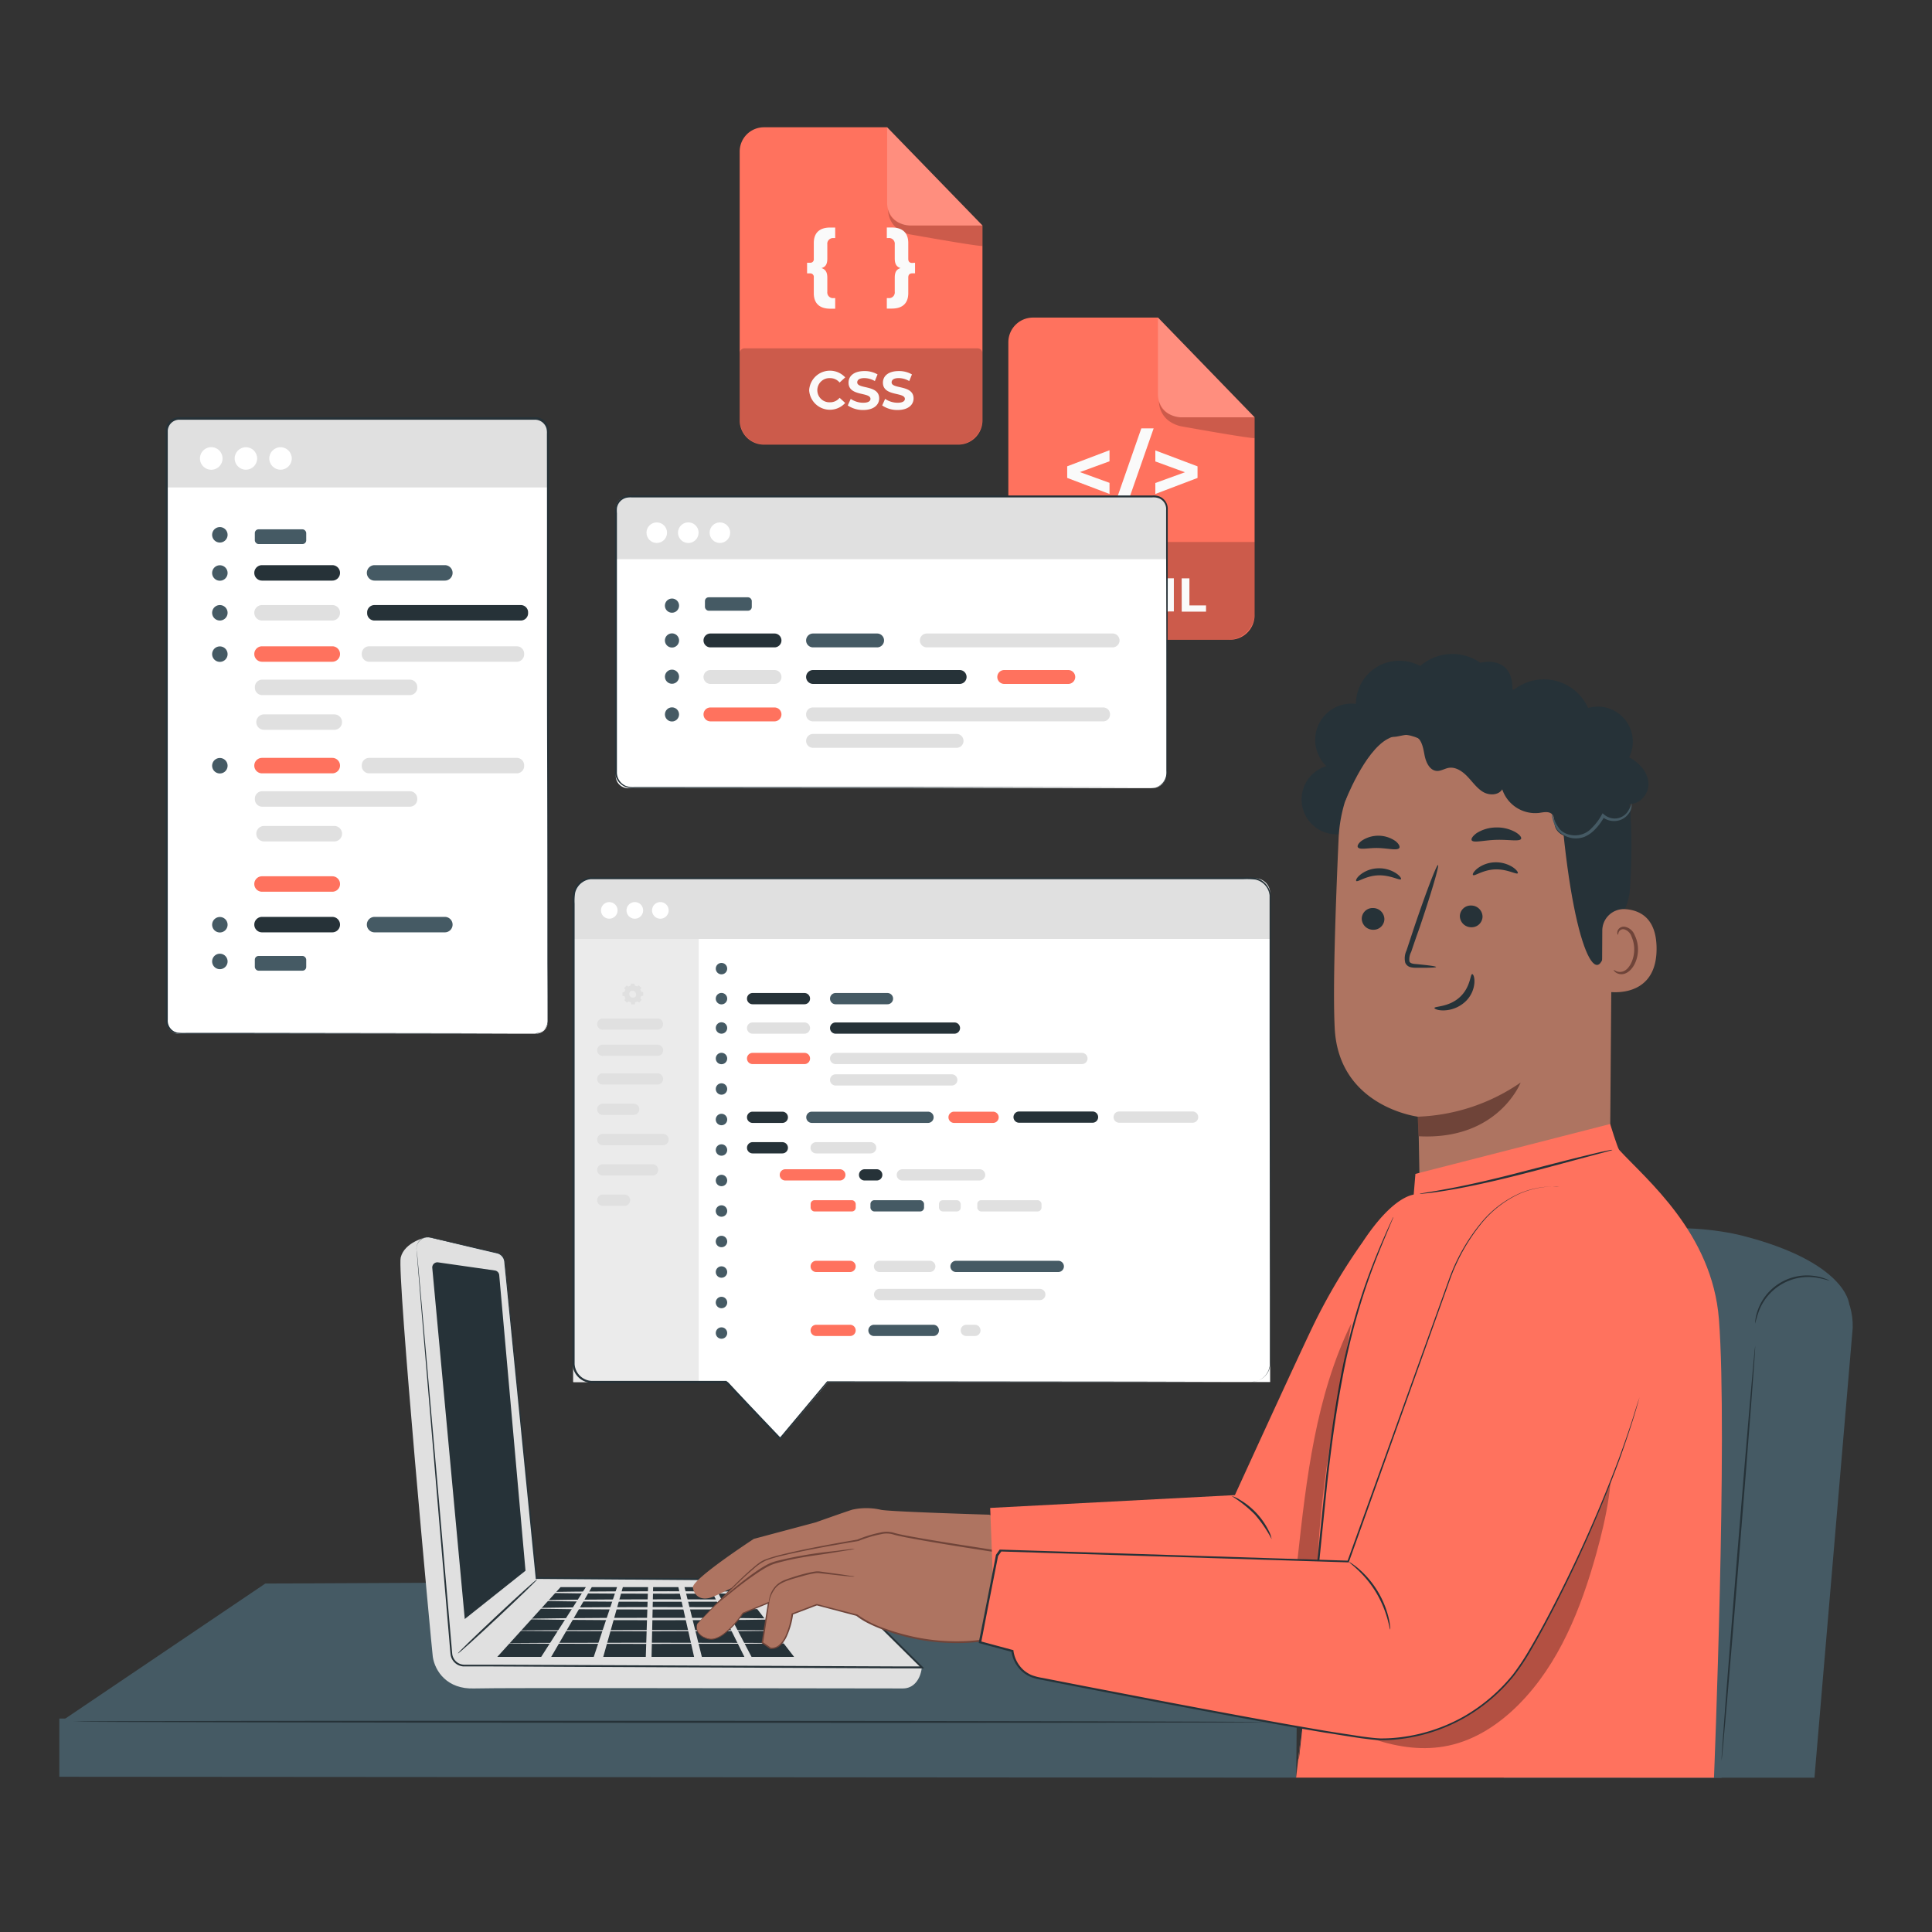 <svg xmlns="http://www.w3.org/2000/svg" viewBox="0 0 500 500"><rect x="0" y="0" width="500" height="500" fill="#333333" stroke="none"/><g id="freepik--Table--inject-26"><polygon points="15.88 445.46 68.66 409.82 324.41 408.6 336.11 446 15.88 445.46" style="fill:#455a64"></polygon><polygon points="335.45 460.06 15.35 459.83 15.35 444.76 335.59 445.76 335.45 460.06" style="fill:#455a64"></polygon><path d="M327.6,445.68c0,.14-69.13.23-154.37.19s-154.38-.19-154.38-.34,69.11-.23,154.38-.19S327.6,445.53,327.6,445.68Z" style="fill:#263238"></path></g><g id="freepik--Files--inject-26"><path d="M248,115.07H197.72a6.29,6.29,0,0,1-6.29-6.29V39.22a6.28,6.28,0,0,1,6.29-6.28h31.87l24.67,25.42v50.42A6.29,6.29,0,0,1,248,115.07Z" style="fill:#FF725E"></path><g style="opacity:0.2"><path d="M192.67,90.15H253a1.24,1.24,0,0,1,1.24,1.24v17.2a6.48,6.48,0,0,1-6.48,6.48H197.91a6.48,6.48,0,0,1-6.48-6.48V91.39A1.24,1.24,0,0,1,192.67,90.15Z"></path></g><g style="opacity:0.2"><path d="M229.59,32.94V52.51a5.84,5.84,0,0,0,5.84,5.85h18.83Z" style="fill:#fff"></path></g><g style="opacity:0.2"><path d="M229.84,54.23S229.6,59,235,60.54a6.21,6.21,0,0,0,.62.14c2.46.44,18.64,3.31,18.64,2.94V58.36H235.43S230.73,58.2,229.84,54.23Z"></path></g><path d="M209.41,101a5.38,5.38,0,0,1,9.33-3.33L217.29,99a3.16,3.16,0,0,0-2.46-1.14,3.13,3.13,0,1,0,0,6.25,3.12,3.12,0,0,0,2.46-1.16l1.45,1.34a5.37,5.37,0,0,1-9.33-3.3Z" style="fill:#fafafa"></path><path d="M219.4,104.93l.77-1.7a5.73,5.73,0,0,0,3.23,1c1.34,0,1.88-.44,1.88-1,0-1.83-5.68-.57-5.68-4.2,0-1.67,1.34-3,4.12-3a6.57,6.57,0,0,1,3.39.87l-.7,1.72a5.49,5.49,0,0,0-2.71-.77c-1.34,0-1.85.5-1.85,1.11,0,1.8,5.68.56,5.68,4.15,0,1.63-1.36,3-4.15,3A7,7,0,0,1,219.4,104.93Z" style="fill:#fafafa"></path><path d="M228.31,104.93l.76-1.7a5.78,5.78,0,0,0,3.23,1c1.34,0,1.88-.44,1.88-1,0-1.83-5.68-.57-5.68-4.2,0-1.67,1.34-3,4.12-3a6.57,6.57,0,0,1,3.39.87l-.7,1.72a5.46,5.46,0,0,0-2.71-.77c-1.34,0-1.85.5-1.85,1.11,0,1.8,5.68.56,5.68,4.15,0,1.63-1.35,3-4.15,3A6.92,6.92,0,0,1,228.31,104.93Z" style="fill:#fafafa"></path><path d="M212.6,69.38c1,.32,1.51,1,1.51,2.52v3.59a1.48,1.48,0,0,0,1.64,1.66h.4v2.74h-1.3c-2.81,0-4.24-1.44-4.24-4V71.81a.92.92,0,0,0-1-1.06h-.74V68h.74a.91.91,0,0,0,1-1.05V62.89c0-2.58,1.43-4,4.24-4h1.3v2.73h-.4a1.48,1.48,0,0,0-1.64,1.67v3.59C214.11,68.42,213.64,69.07,212.6,69.38Z" style="fill:#fafafa"></path><path d="M236.81,68v2.74h-.75c-.6,0-1,.34-1,1.06v4.06c0,2.58-1.44,4-4.25,4h-1.3V77.15h.41a1.48,1.48,0,0,0,1.64-1.66V71.9c0-1.55.47-2.2,1.5-2.52-1-.31-1.5-1-1.5-2.51V63.28a1.48,1.48,0,0,0-1.64-1.67h-.41V58.88h1.3c2.81,0,4.25,1.43,4.25,4V67c0,.72.38,1.05,1,1.05Z" style="fill:#fafafa"></path><path d="M318.34,165.57h-51a6.38,6.38,0,0,1-6.38-6.39V88.57a6.38,6.38,0,0,1,6.38-6.38h32.35l25,25.81v51.18A6.38,6.38,0,0,1,318.34,165.57Z" style="fill:#FF725E"></path><g style="opacity:0.2"><path d="M260.95,140.27h63.78a0,0,0,0,1,0,0v18.4a6.9,6.9,0,0,1-6.9,6.9h-50a6.9,6.9,0,0,1-6.9-6.9v-18.4A0,0,0,0,1,260.95,140.27Z"></path></g><g style="opacity:0.2"><path d="M299.68,82.19v19.87a5.94,5.94,0,0,0,5.94,5.94h19.1Z" style="fill:#fff"></path></g><g style="opacity:0.2"><path d="M299.94,103.81s-.25,4.82,5.24,6.4a5.82,5.82,0,0,0,.63.14c2.49.45,18.91,3.37,18.91,3V108h-19.1S300.85,107.84,299.94,103.81Z"></path></g><path d="M287.14,119.38l-7.66,2.8,7.66,2.78v2.88l-10.95-4.16v-3l10.95-4.16Z" style="fill:#fafafa"></path><path d="M295.37,110.87h3.19L291,132.53h-3.19Z" style="fill:#fafafa"></path><path d="M309.92,120.69v3L299,127.84V125l7.66-2.78-7.66-2.8v-2.85Z" style="fill:#fafafa"></path><path d="M284.53,149.68v8.57h-2v-3.51h-3.89v3.51h-2v-8.57h2v3.38h3.89v-3.38Z" style="fill:#fafafa"></path><path d="M288.34,151.3H285.6v-1.62h7.47v1.62h-2.75v6.95h-2Z" style="fill:#fafafa"></path><path d="M301.93,158.25v-5.14l-2.52,4.24h-.9L296,153.22v5h-1.86v-8.57h1.64L299,155l3.16-5.33h1.63l0,8.57Z" style="fill:#fafafa"></path><path d="M305.82,149.68h2v7h4.3v1.61h-6.29Z" style="fill:#fafafa"></path></g><g id="freepik--Tabs--inject-26"><rect x="43.03" y="108.37" width="98.74" height="159.15" rx="3.06" style="fill:#fff"></rect><path d="M46.64,108.37H138.3a3.47,3.47,0,0,1,3.47,3.47v14.31a0,0,0,0,1,0,0H43a0,0,0,0,1,0,0V112A3.61,3.61,0,0,1,46.64,108.37Z" style="fill:#e0e0e0"></path><path d="M138.46,267.52a4,4,0,0,0,1.27-.28,3.34,3.34,0,0,0,2-3c0-3.41,0-8.42-.05-14.87,0-12.91,0-31.58-.08-54.65s0-50.56-.06-81.07v-1.43a4.63,4.63,0,0,0-.12-1.36,3.1,3.1,0,0,0-3-2.24h-92a3,3,0,0,0-3,2.8c0,.51,0,1.08,0,1.62v44.83c0,16.6,0,32.62,0,47.88s0,29.75,0,43.32c0,3.39,0,6.73,0,10v4.86a3.15,3.15,0,0,0,2.46,3.31,15.76,15.76,0,0,0,2.3.07H63.76l54.66.08,14.86.05,3.86,0,1.32,0-1.32,0-3.86,0-14.86.05-54.66.08H48a17.67,17.67,0,0,1-2.39-.08,3.5,3.5,0,0,1-2.07-1.32,3.6,3.6,0,0,1-.71-2.38c0-1.6,0-3.22,0-4.86v-10c0-13.57,0-28.07,0-43.32s0-31.28,0-47.88q0-12.47,0-25.33v-19.5c0-.55,0-1.07,0-1.66a3.51,3.51,0,0,1,.57-1.66,3.58,3.58,0,0,1,3-1.62h92.05a3.55,3.55,0,0,1,1.51.31,3.59,3.59,0,0,1,2,2.28,5.5,5.5,0,0,1,.13,1.49v1.43c0,30.51,0,58-.06,81.07s-.06,41.74-.08,54.65c0,6.45,0,11.46-.05,14.87a3.36,3.36,0,0,1-.76,2.09,3.51,3.51,0,0,1-1.31,1,3.86,3.86,0,0,1-1,.23Z" style="fill:#263238"></path><path d="M57.59,118.65a2.92,2.92,0,1,1-2.92-2.92A2.91,2.91,0,0,1,57.59,118.65Z" style="fill:#fff"></path><circle cx="63.64" cy="118.65" r="2.91" style="fill:#fff"></circle><circle cx="72.6" cy="118.65" r="2.91" style="fill:#fff"></circle><path d="M86,150.26H67.81a2,2,0,0,1-2-2h0a2,2,0,0,1,2-2H86a2,2,0,0,1,2,2h0A2,2,0,0,1,86,150.26Z" style="fill:#263238"></path><path d="M86,160.59H67.81a2,2,0,0,1-2-2h0a2,2,0,0,1,2-2H86a2,2,0,0,1,2,2h0A2,2,0,0,1,86,160.59Z" style="fill:#e0e0e0"></path><path d="M86.52,188.88H68.33a2,2,0,0,1-2-2h0a2,2,0,0,1,2-2H86.52a2,2,0,0,1,2,2h0A2,2,0,0,1,86.52,188.88Z" style="fill:#e0e0e0"></path><path d="M86,171.26H67.81a2,2,0,0,1-2-2h0a2,2,0,0,1,2-2H86a2,2,0,0,1,2,2h0A2,2,0,0,1,86,171.26Z" style="fill:#FF725E"></path><path d="M86,230.78H67.81a2,2,0,0,1-2-2h0a2,2,0,0,1,2-2H86a2,2,0,0,1,2,2h0A2,2,0,0,1,86,230.78Z" style="fill:#FF725E"></path><path d="M115.13,150.26H96.94a2,2,0,0,1-2-2h0a2,2,0,0,1,2-2h18.19a2,2,0,0,1,2,2h0A2,2,0,0,1,115.13,150.26Z" style="fill:#455a64"></path><path d="M134.82,160.59h-38a1.89,1.89,0,0,1-1.8-2h0a1.89,1.89,0,0,1,1.8-2h38.05a1.89,1.89,0,0,1,1.8,2h0A1.89,1.89,0,0,1,134.82,160.59Z" style="fill:#263238"></path><path d="M133.79,171.26H95.49a1.91,1.91,0,0,1-1.86-2h0a1.91,1.91,0,0,1,1.86-2h38.3a1.91,1.91,0,0,1,1.86,2h0A1.91,1.91,0,0,1,133.79,171.26Z" style="fill:#e0e0e0"></path><path d="M106.12,179.89H67.82a1.91,1.91,0,0,1-1.86-2h0a1.91,1.91,0,0,1,1.86-2h38.3a1.91,1.91,0,0,1,1.86,2h0A1.91,1.91,0,0,1,106.12,179.89Z" style="fill:#e0e0e0"></path><path d="M58.9,148.29a2,2,0,1,1-2-2A2,2,0,0,1,58.9,148.29Z" style="fill:#455a64"></path><path d="M58.9,138.41a2,2,0,1,1-2-2A2,2,0,0,1,58.9,138.41Z" style="fill:#455a64"></path><path d="M58.9,158.59a2,2,0,1,1-2-2A2,2,0,0,1,58.9,158.59Z" style="fill:#455a64"></path><path d="M58.9,169.29a2,2,0,1,1-2-2A2,2,0,0,1,58.9,169.29Z" style="fill:#455a64"></path><path d="M86.52,217.76H68.33a2,2,0,0,1-2-2h0a2,2,0,0,1,2-2H86.52a2,2,0,0,1,2,2h0A2,2,0,0,1,86.52,217.76Z" style="fill:#e0e0e0"></path><path d="M86,200.14H67.81a2,2,0,0,1-2-2h0a2,2,0,0,1,2-2H86a2,2,0,0,1,2,2h0A2,2,0,0,1,86,200.14Z" style="fill:#FF725E"></path><path d="M133.79,200.14H95.49a1.91,1.91,0,0,1-1.86-2h0a1.91,1.91,0,0,1,1.86-2h38.3a1.91,1.91,0,0,1,1.86,2h0A1.91,1.91,0,0,1,133.79,200.14Z" style="fill:#e0e0e0"></path><path d="M106.12,208.77H67.82a1.91,1.91,0,0,1-1.86-2h0a1.91,1.91,0,0,1,1.86-2h38.3a1.91,1.91,0,0,1,1.86,2h0A1.91,1.91,0,0,1,106.12,208.77Z" style="fill:#e0e0e0"></path><path d="M58.9,198.17a2,2,0,1,1-2-2A2,2,0,0,1,58.9,198.17Z" style="fill:#455a64"></path><rect x="65.95" y="136.99" width="13.3" height="3.81" rx="0.96" style="fill:#455a64"></rect><path d="M86,241.29H67.81a2,2,0,0,1-2-2h0a2,2,0,0,1,2-2H86a2,2,0,0,1,2,2h0A2,2,0,0,1,86,241.29Z" style="fill:#263238"></path><path d="M115.13,241.29H96.94a2,2,0,0,1-2-2h0a2,2,0,0,1,2-2h18.19a2,2,0,0,1,2,2h0A2,2,0,0,1,115.13,241.29Z" style="fill:#455a64"></path><path d="M58.9,239.32a2,2,0,1,1-2-2A2,2,0,0,1,58.9,239.32Z" style="fill:#455a64"></path><path d="M58.9,248.82a2,2,0,1,1-2-2A2,2,0,0,1,58.9,248.82Z" style="fill:#455a64"></path><rect x="65.95" y="247.4" width="13.3" height="3.81" rx="0.96" style="fill:#455a64"></rect><rect x="148.36" y="242.95" width="180.35" height="114.72" style="fill:#fff"></rect><rect x="148.36" y="242.95" width="32.48" height="114.72" style="fill:#ebebeb"></rect><path d="M162.64,255.33a2.14,2.14,0,0,1,.54-.23l.11-.54h.9l.14.53a2.27,2.27,0,0,1,.54.22l.46-.3.65.62-.28.47a2.14,2.14,0,0,1,.23.54l.54.11v.91l-.53.13a2,2,0,0,1-.21.55l.3.45-.63.65-.47-.28a2.17,2.17,0,0,1-.54.24l-.11.53-.91,0-.13-.53a2.27,2.27,0,0,1-.54-.22l-.46.3-.65-.63.28-.47a2.14,2.14,0,0,1-.23-.54l-.54-.11v-.9l.53-.13a2.16,2.16,0,0,1,.21-.55l-.3-.46.63-.65.47.28Zm.48,1.21a1,1,0,0,0,0,1.37,1,1,0,0,0,1.38,0,1,1,0,0,0-1.4-1.35Z" style="fill:#e0e0e0"></path><path d="M170.14,280.68H156a1.45,1.45,0,0,1-1.45-1.46h0a1.45,1.45,0,0,1,1.45-1.45h14.16a1.45,1.45,0,0,1,1.46,1.45h0A1.46,1.46,0,0,1,170.14,280.68Z" style="fill:#e0e0e0"></path><path d="M170.14,273.27H156a1.46,1.46,0,0,1-1.45-1.46h0a1.45,1.45,0,0,1,1.45-1.45h14.16a1.45,1.45,0,0,1,1.46,1.45h0A1.46,1.46,0,0,1,170.14,273.27Z" style="fill:#e0e0e0"></path><path d="M170.14,266.48H156a1.45,1.45,0,0,1-1.45-1.45h0a1.46,1.46,0,0,1,1.45-1.46h14.16A1.46,1.46,0,0,1,171.6,265h0A1.45,1.45,0,0,1,170.14,266.48Z" style="fill:#e0e0e0"></path><path d="M208.19,259.9H194.77a1.45,1.45,0,0,1-1.45-1.45h0a1.45,1.45,0,0,1,1.45-1.46h13.42a1.45,1.45,0,0,1,1.45,1.46h0A1.45,1.45,0,0,1,208.19,259.9Z" style="fill:#263238"></path><path d="M208.19,267.52H194.77a1.45,1.45,0,0,1-1.45-1.46h0a1.45,1.45,0,0,1,1.45-1.45h13.42a1.45,1.45,0,0,1,1.45,1.45h0A1.45,1.45,0,0,1,208.19,267.52Z" style="fill:#e0e0e0"></path><path d="M208.19,275.39H194.77a1.45,1.45,0,0,1-1.45-1.45h0a1.45,1.45,0,0,1,1.45-1.46h13.42a1.45,1.45,0,0,1,1.45,1.46h0A1.45,1.45,0,0,1,208.19,275.39Z" style="fill:#FF725E"></path><path d="M202.47,290.61h-7.7a1.45,1.45,0,0,1-1.45-1.46h0a1.45,1.45,0,0,1,1.45-1.45h7.7a1.45,1.45,0,0,1,1.45,1.45h0A1.45,1.45,0,0,1,202.47,290.61Z" style="fill:#263238"></path><path d="M202.47,298.5h-7.7a1.45,1.45,0,0,1-1.45-1.46h0a1.45,1.45,0,0,1,1.45-1.45h7.7a1.45,1.45,0,0,1,1.45,1.45h0A1.45,1.45,0,0,1,202.47,298.5Z" style="fill:#263238"></path><path d="M225.32,298.5h-14.1a1.46,1.46,0,0,1-1.46-1.46h0a1.46,1.46,0,0,1,1.46-1.45h14.1a1.45,1.45,0,0,1,1.46,1.45h0A1.46,1.46,0,0,1,225.32,298.5Z" style="fill:#e0e0e0"></path><path d="M217.35,305.51H203.24a1.45,1.45,0,0,1-1.45-1.45h0a1.46,1.46,0,0,1,1.45-1.46h14.11a1.46,1.46,0,0,1,1.45,1.46h0A1.45,1.45,0,0,1,217.35,305.51Z" style="fill:#FF725E"></path><rect x="209.79" y="310.61" width="11.67" height="2.91" rx="0.99" style="fill:#FF725E"></rect><path d="M220,329.2h-8.76a1.46,1.46,0,0,1-1.46-1.46h0a1.45,1.45,0,0,1,1.46-1.45H220a1.45,1.45,0,0,1,1.45,1.45h0A1.45,1.45,0,0,1,220,329.2Z" style="fill:#FF725E"></path><path d="M220,345.76h-8.76a1.45,1.45,0,0,1-1.46-1.45h0a1.46,1.46,0,0,1,1.46-1.46H220a1.45,1.45,0,0,1,1.45,1.46h0A1.45,1.45,0,0,1,220,345.76Z" style="fill:#FF725E"></path><path d="M241.55,345.76H226.19a1.45,1.45,0,0,1-1.46-1.45h0a1.46,1.46,0,0,1,1.46-1.46h15.36a1.45,1.45,0,0,1,1.45,1.46h0A1.45,1.45,0,0,1,241.55,345.76Z" style="fill:#455a64"></path><path d="M252.3,345.76h-2.21a1.45,1.45,0,0,1-1.46-1.45h0a1.46,1.46,0,0,1,1.46-1.46h2.21a1.46,1.46,0,0,1,1.46,1.46h0A1.46,1.46,0,0,1,252.3,345.76Z" style="fill:#e0e0e0"></path><path d="M240.63,329.2h-13a1.46,1.46,0,0,1-1.46-1.46h0a1.45,1.45,0,0,1,1.46-1.45h13a1.45,1.45,0,0,1,1.45,1.45h0A1.45,1.45,0,0,1,240.63,329.2Z" style="fill:#e0e0e0"></path><path d="M269.1,336.47H227.65a1.46,1.46,0,0,1-1.46-1.46h0a1.45,1.45,0,0,1,1.46-1.45H269.1a1.45,1.45,0,0,1,1.45,1.45h0A1.45,1.45,0,0,1,269.1,336.47Z" style="fill:#e0e0e0"></path><path d="M273.88,329.2H247.42a1.46,1.46,0,0,1-1.46-1.46h0a1.46,1.46,0,0,1,1.46-1.45h26.46a1.45,1.45,0,0,1,1.46,1.45h0A1.46,1.46,0,0,1,273.88,329.2Z" style="fill:#455a64"></path><rect x="225.27" y="310.61" width="13.87" height="2.91" rx="0.99" style="fill:#455a64"></rect><rect x="243" y="310.61" width="5.63" height="2.91" rx="0.99" style="fill:#e0e0e0"></rect><rect x="252.92" y="310.61" width="16.62" height="2.91" rx="0.99" style="fill:#e0e0e0"></rect><path d="M226.9,305.51h-3.14a1.45,1.45,0,0,1-1.46-1.45h0a1.46,1.46,0,0,1,1.46-1.46h3.14a1.46,1.46,0,0,1,1.45,1.46h0A1.45,1.45,0,0,1,226.9,305.51Z" style="fill:#263238"></path><path d="M253.52,305.51h-20a1.45,1.45,0,0,1-1.45-1.45h0a1.46,1.46,0,0,1,1.45-1.46h20a1.47,1.47,0,0,1,1.46,1.46h0A1.46,1.46,0,0,1,253.52,305.51Z" style="fill:#e0e0e0"></path><path d="M229.67,259.9H216.26a1.45,1.45,0,0,1-1.45-1.45h0a1.45,1.45,0,0,1,1.45-1.46h13.41a1.46,1.46,0,0,1,1.46,1.46h0A1.45,1.45,0,0,1,229.67,259.9Z" style="fill:#455a64"></path><path d="M247,267.52H216.26a1.45,1.45,0,0,1-1.45-1.46h0a1.45,1.45,0,0,1,1.45-1.45H247a1.45,1.45,0,0,1,1.46,1.45h0A1.46,1.46,0,0,1,247,267.52Z" style="fill:#263238"></path><path d="M280,275.39H216.26a1.45,1.45,0,0,1-1.45-1.45h0a1.45,1.45,0,0,1,1.45-1.46H280a1.45,1.45,0,0,1,1.45,1.46h0A1.45,1.45,0,0,1,280,275.39Z" style="fill:#e0e0e0"></path><path d="M246.31,280.94H216.26a1.46,1.46,0,0,1-1.45-1.46h0a1.45,1.45,0,0,1,1.45-1.45h30.05a1.45,1.45,0,0,1,1.46,1.45h0A1.46,1.46,0,0,1,246.31,280.94Z" style="fill:#e0e0e0"></path><path d="M240.17,290.61H210.11a1.45,1.45,0,0,1-1.45-1.46h0a1.45,1.45,0,0,1,1.45-1.45h30.06a1.45,1.45,0,0,1,1.45,1.45h0A1.45,1.45,0,0,1,240.17,290.61Z" style="fill:#455a64"></path><path d="M257,290.61H246.92a1.46,1.46,0,0,1-1.46-1.46h0a1.45,1.45,0,0,1,1.46-1.45H257a1.46,1.46,0,0,1,1.46,1.45h0A1.46,1.46,0,0,1,257,290.61Z" style="fill:#FF725E"></path><path d="M282.75,290.56h-19a1.45,1.45,0,0,1-1.46-1.45h0a1.46,1.46,0,0,1,1.46-1.46h19a1.45,1.45,0,0,1,1.45,1.46h0A1.45,1.45,0,0,1,282.75,290.56Z" style="fill:#263238"></path><path d="M308.64,290.56h-19a1.45,1.45,0,0,1-1.45-1.45h0a1.45,1.45,0,0,1,1.45-1.46h19a1.46,1.46,0,0,1,1.46,1.46h0A1.45,1.45,0,0,1,308.64,290.56Z" style="fill:#e0e0e0"></path><path d="M164,288.53h-8a1.46,1.46,0,0,1-1.45-1.46h0a1.45,1.45,0,0,1,1.45-1.45h8a1.45,1.45,0,0,1,1.45,1.45h0A1.46,1.46,0,0,1,164,288.53Z" style="fill:#e0e0e0"></path><path d="M161.61,312.07H156a1.45,1.45,0,0,1-1.45-1.46h0a1.45,1.45,0,0,1,1.45-1.45h5.63a1.45,1.45,0,0,1,1.45,1.45h0A1.45,1.45,0,0,1,161.61,312.07Z" style="fill:#e0e0e0"></path><path d="M171.6,296.37H156a1.45,1.45,0,0,1-1.45-1.45h0a1.45,1.45,0,0,1,1.45-1.46H171.6a1.45,1.45,0,0,1,1.45,1.46h0A1.45,1.45,0,0,1,171.6,296.37Z" style="fill:#e0e0e0"></path><path d="M168.86,304.22H156a1.45,1.45,0,0,1-1.45-1.45h0a1.45,1.45,0,0,1,1.45-1.46h12.88a1.45,1.45,0,0,1,1.45,1.46h0A1.45,1.45,0,0,1,168.86,304.22Z" style="fill:#e0e0e0"></path><path d="M188.2,258.45a1.48,1.48,0,1,1-1.48-1.48A1.48,1.48,0,0,1,188.2,258.45Z" style="fill:#455a64"></path><circle cx="186.72" cy="250.68" r="1.48" style="fill:#455a64"></circle><circle cx="186.72" cy="266.04" r="1.48" style="fill:#455a64"></circle><circle cx="186.72" cy="273.94" r="1.48" style="fill:#455a64"></circle><circle cx="186.72" cy="281.83" r="1.48" style="fill:#455a64"></circle><path d="M188.2,289.72a1.48,1.48,0,1,1-1.48-1.47A1.48,1.48,0,0,1,188.2,289.72Z" style="fill:#455a64"></path><circle cx="186.72" cy="297.62" r="1.48" style="fill:#455a64"></circle><circle cx="186.72" cy="305.51" r="1.48" style="fill:#455a64"></circle><path d="M188.2,313.41a1.48,1.48,0,1,1-1.48-1.48A1.48,1.48,0,0,1,188.2,313.41Z" style="fill:#455a64"></path><path d="M188.2,321.3a1.48,1.48,0,1,1-1.48-1.48A1.48,1.48,0,0,1,188.2,321.3Z" style="fill:#455a64"></path><circle cx="186.72" cy="329.2" r="1.48" style="fill:#455a64"></circle><path d="M188.2,337.09a1.48,1.48,0,1,1-1.48-1.48A1.48,1.48,0,0,1,188.2,337.09Z" style="fill:#455a64"></path><circle cx="186.72" cy="344.99" r="1.48" style="fill:#455a64"></circle><path d="M153.77,227.31H324.88a3.83,3.83,0,0,1,3.83,3.83V243a0,0,0,0,1,0,0H148.36a0,0,0,0,1,0,0V232.71A5.4,5.4,0,0,1,153.77,227.31Z" style="fill:#e0e0e0"></path><circle cx="157.68" cy="235.61" r="2.15" style="fill:#fff"></circle><path d="M166.44,235.61a2.15,2.15,0,1,1-2.15-2.15A2.14,2.14,0,0,1,166.44,235.61Z" style="fill:#fff"></path><path d="M173.05,235.61a2.15,2.15,0,1,1-2.15-2.15A2.14,2.14,0,0,1,173.05,235.61Z" style="fill:#fff"></path><polygon points="186.72 355.88 201.97 372.37 215.8 355.88 186.72 355.88" style="fill:#fff"></polygon><path d="M323.82,357.68a6.28,6.28,0,0,0,1.58-.3,4.87,4.87,0,0,0,3.08-3.31,5,5,0,0,0,.17-1.62v-1.84c0-1.29,0-2.7,0-4.22,0-3.05,0-6.57,0-10.53,0-15.85-.05-38.77-.08-67.1q0-10.62,0-22.23,0-5.81,0-11.83c0-1,0-2,0-3a4.68,4.68,0,0,0-3.68-4.07,20.55,20.55,0,0,0-3.06-.1l-53.18,0-58.77,0h-55c-.66,0-1.37,0-2,0a4.57,4.57,0,0,0-1.81.57,4.65,4.65,0,0,0-2.23,3,13.86,13.86,0,0,0-.13,2.76v41.58q0,21.75,0,42.44v20.33q0,5,0,9.93c0,1.63,0,3.28,0,4.88a4.63,4.63,0,0,0,2.33,3.75,4.57,4.57,0,0,0,2.19.61h34.77l.07.07,14,14.7h-.31L214,357.55l.06-.07h.09l80.17.08,21.89.06,5.7,0,1.94,0-1.94,0-5.7,0-21.89.06-80.17.08.15-.07L202,372.5l-.15.18-.16-.17-14-14.68.16.07h-34.7a5.22,5.22,0,0,1-2.4-.67,5.13,5.13,0,0,1-2.58-4.14c0-1.66,0-3.27,0-4.91v-9.93q0-10,0-20.33V275.49q0-10.87,0-22v-21a6.12,6.12,0,0,1,.14-1.46,5.21,5.21,0,0,1,2.48-3.31,5.15,5.15,0,0,1,2-.64c.73-.05,1.36,0,2,0H268.55l53.18,0a19.56,19.56,0,0,1,3.14.11,5.1,5.1,0,0,1,4,4.44c.06,1.06,0,2,0,3q0,6,0,11.83,0,11.6,0,22.23c0,28.33-.07,51.25-.09,67.1,0,4,0,7.48,0,10.53,0,1.52,0,2.93,0,4.22v1.84a5.19,5.19,0,0,1-.19,1.65,4.81,4.81,0,0,1-1.45,2.33,4.7,4.7,0,0,1-1.71,1,4.82,4.82,0,0,1-1.19.24Z" style="fill:#263238"></path><path d="M162.53,128.49H298.77a3.17,3.17,0,0,1,3.17,3.17v68.53a3.79,3.79,0,0,1-3.79,3.79H162.53a3.17,3.17,0,0,1-3.17-3.17V131.66A3.17,3.17,0,0,1,162.53,128.49Z" style="fill:#fff"></path><path d="M162.83,128.49H298.47a3.47,3.47,0,0,1,3.47,3.47V144.7a0,0,0,0,1,0,0H159.36a0,0,0,0,1,0,0V132A3.47,3.47,0,0,1,162.83,128.49Z" style="fill:#e0e0e0"></path><path d="M297.93,204a6.79,6.79,0,0,0,1.09-.19,3.94,3.94,0,0,0,2.41-2,4.32,4.32,0,0,0,.44-2.3c0-.89,0-1.85,0-2.9,0-2.09,0-4.51,0-7.23,0-10.88,0-26.61-.08-46.05q0-3.65,0-7.47c0-1.27,0-2.55,0-3.85a3,3,0,0,0-1.73-3,4,4,0,0,0-1.87-.28H283.59l-36.5,0-83.64,0a5.63,5.63,0,0,0-1.32.09,3.26,3.26,0,0,0-2.47,2.66,8.39,8.39,0,0,0,0,1.34v15q0,10.83,0,21.34v20.6q0,5,0,10a3.8,3.8,0,0,0,2.35,3.65,5.51,5.51,0,0,0,2.31.27h2.42l68.31,0,46.05.08,12.52,0,3.26,0,1.11,0-1.11,0-3.26,0-12.52.05-46.05.08-68.31.06h-2.42a6.17,6.17,0,0,1-2.49-.31,4.31,4.31,0,0,1-2.66-4.1v-10c0-6.73,0-13.61,0-20.6V132.84a8.58,8.58,0,0,1,.05-1.42,3.73,3.73,0,0,1,2.86-3.08,5.51,5.51,0,0,1,1.44-.11l83.64,0,36.5,0h14.55a4.16,4.16,0,0,1,2,.32,3.44,3.44,0,0,1,2,3.39c0,1.3,0,2.58,0,3.85q0,3.83,0,7.47c0,19.44-.06,35.17-.08,46.05,0,2.72,0,5.14,0,7.23,0,1.05,0,2,0,2.9a5.86,5.86,0,0,1-.08,1.27,4.45,4.45,0,0,1-.39,1.08,4.09,4.09,0,0,1-2.5,2A3.29,3.29,0,0,1,297.93,204Z" style="fill:#263238"></path><circle cx="169.97" cy="137.86" r="2.66" style="fill:#fff"></circle><path d="M180.79,137.86a2.66,2.66,0,1,1-2.65-2.66A2.65,2.65,0,0,1,180.79,137.86Z" style="fill:#fff"></path><circle cx="186.31" cy="137.86" r="2.66" style="fill:#fff"></circle><path d="M200.44,167.54H183.87a1.79,1.79,0,0,1-1.8-1.79h0a1.79,1.79,0,0,1,1.8-1.8h16.57a1.8,1.8,0,0,1,1.8,1.8h0A1.8,1.8,0,0,1,200.44,167.54Z" style="fill:#263238"></path><path d="M200.44,177H183.87a1.8,1.8,0,0,1-1.8-1.8h0a1.8,1.8,0,0,1,1.8-1.8h16.57a1.81,1.81,0,0,1,1.8,1.8h0A1.81,1.81,0,0,1,200.44,177Z" style="fill:#e0e0e0"></path><path d="M287.94,167.54H239.86a1.8,1.8,0,0,1-1.8-1.79h0a1.8,1.8,0,0,1,1.8-1.8h48.08a1.8,1.8,0,0,1,1.8,1.8h0A1.8,1.8,0,0,1,287.94,167.54Z" style="fill:#e0e0e0"></path><path d="M200.44,186.69H183.87a1.8,1.8,0,0,1-1.8-1.8h0a1.79,1.79,0,0,1,1.8-1.8h16.57a1.8,1.8,0,0,1,1.8,1.8h0A1.81,1.81,0,0,1,200.44,186.69Z" style="fill:#FF725E"></path><path d="M276.47,177H259.89a1.8,1.8,0,0,1-1.79-1.8h0a1.8,1.8,0,0,1,1.79-1.8h16.58a1.81,1.81,0,0,1,1.8,1.8h0A1.81,1.81,0,0,1,276.47,177Z" style="fill:#FF725E"></path><path d="M227,167.54H210.42a1.8,1.8,0,0,1-1.8-1.79h0a1.8,1.8,0,0,1,1.8-1.8H227a1.79,1.79,0,0,1,1.79,1.8h0A1.79,1.79,0,0,1,227,167.54Z" style="fill:#455a64"></path><path d="M248.35,177H210.42a1.81,1.81,0,0,1-1.8-1.8h0a1.81,1.81,0,0,1,1.8-1.8h37.93a1.8,1.8,0,0,1,1.8,1.8h0A1.8,1.8,0,0,1,248.35,177Z" style="fill:#263238"></path><path d="M285.56,186.69H210.34a1.76,1.76,0,0,1-1.72-1.8h0a1.76,1.76,0,0,1,1.72-1.8h75.22a1.75,1.75,0,0,1,1.71,1.8h0A1.76,1.76,0,0,1,285.56,186.69Z" style="fill:#e0e0e0"></path><path d="M247.56,193.54H210.42a1.81,1.81,0,0,1-1.8-1.8h0a1.81,1.81,0,0,1,1.8-1.8h37.14a1.8,1.8,0,0,1,1.8,1.8h0A1.8,1.8,0,0,1,247.56,193.54Z" style="fill:#e0e0e0"></path><path d="M175.74,165.75a1.83,1.83,0,1,1-1.83-1.83A1.83,1.83,0,0,1,175.74,165.75Z" style="fill:#455a64"></path><path d="M175.74,156.74a1.83,1.83,0,1,1-1.83-1.83A1.82,1.82,0,0,1,175.74,156.74Z" style="fill:#455a64"></path><circle cx="173.91" cy="175.13" r="1.83" style="fill:#455a64"></circle><circle cx="173.91" cy="184.89" r="1.83" style="fill:#455a64"></circle><rect x="182.44" y="154.58" width="12.12" height="3.47" rx="0.96" style="fill:#455a64"></rect></g><g id="freepik--Device--inject-26"><path d="M110.4,320.16s-5.71,1.23-6.7,5.29,8,101,8.31,103.35c.57,3.71,3.7,8.43,10.74,8.17,6.15-.22,89.86,0,110.93,0,2.81,0,4.49-2.38,4.86-5.22h0l-103.65-6.12Z" style="fill:#e0e0e0"></path><path d="M107.8,323.4l9,104.54a3.39,3.39,0,0,0,3.31,3.05l118.45.53-22.76-22.58-76.94-.54-8.23-81.91a2.57,2.57,0,0,0-2-2.23l-17.24-4A3,3,0,0,0,107.8,323.4Z" style="fill:#e0e0e0"></path><path d="M107.8,323.4a2.45,2.45,0,0,1,0-.51,2.78,2.78,0,0,1,.46-1.41,3,3,0,0,1,2-1.33,3.76,3.76,0,0,1,1.58.13l1.75.4,9.15,2.1,5.8,1.34a2.72,2.72,0,0,1,2.19,2.33c.11,1.12.23,2.27.35,3.45,1.93,19,4.68,46,8,78.48l-.22-.21,76.95.51h.1l.08.08,22.75,22.57.45.45h-.63l-5.25,0-86.83-.41-19.5-.1-4.7,0c-.78,0-1.54,0-2.34,0a3.6,3.6,0,0,1-2.22-.95,3.55,3.55,0,0,1-1.11-2.12c-.09-.77-.14-1.51-.21-2.27-.12-1.5-.25-3-.38-4.47-1-11.82-1.94-22.84-2.79-32.89-1.69-20.11-3.06-36.38-4-47.63-.46-5.62-.82-10-1.06-12.95-.12-1.48-.2-2.6-.26-3.37s-.08-1.15-.08-1.15.06.38.13,1.14.18,1.9.31,3.37c.27,3,.66,7.33,1.16,12.94,1,11.25,2.42,27.52,4.18,47.61.87,10.06,1.83,21.07,2.85,32.89q.19,2.22.39,4.47c.07.75.12,1.52.2,2.25a3.28,3.28,0,0,0,1,1.86,3.2,3.2,0,0,0,2,.82c.75,0,1.54,0,2.31,0l4.71,0,19.5.08,86.82.37,5.25,0-.19.44L215.6,409.12l.18.08-76.94-.58h-.2l0-.2c-3.23-32.48-5.91-59.54-7.79-78.49-.12-1.18-.24-2.33-.35-3.45a2.48,2.48,0,0,0-2-2.14l-5.8-1.36-9.13-2.17-1.75-.41a3.6,3.6,0,0,0-1.53-.15,3,3,0,0,0-2,1.27,2.8,2.8,0,0,0-.48,1.38C107.79,323.23,107.82,323.4,107.8,323.4Z" style="fill:#263238"></path><polygon points="194.5 428.8 205.51 428.8 191.59 410.75 185.06 410.75 194.5 428.8" style="fill:#263238"></polygon><path d="M111.87,328.12,120.28,419,136,406.5,129.2,330a1.32,1.32,0,0,0-1.13-1.2l-14.69-2.1A1.33,1.33,0,0,0,111.87,328.12Z" style="fill:#263238"></path><polygon points="128.7 428.8 140.06 428.8 151.61 410.75 145.07 410.75 128.7 428.8" style="fill:#263238"></polygon><polygon points="142.65 428.8 153.66 428.8 159.69 410.75 153.15 410.75 142.65 428.8" style="fill:#263238"></polygon><polygon points="156.12 428.8 167.13 428.8 167.72 410.75 161.19 410.75 156.12 428.8" style="fill:#263238"></polygon><polygon points="168.62 428.8 179.63 428.8 175.56 410.75 169.03 410.75 168.62 428.8" style="fill:#263238"></polygon><polygon points="181.64 428.8 192.65 428.8 183.68 410.75 177.15 410.75 181.64 428.8" style="fill:#263238"></polygon><path d="M205,425.28c0,.09-16.79.16-37.5.16s-37.49-.07-37.49-.16,16.78-.15,37.49-.15S205,425.2,205,425.28Z" style="fill:#e0e0e0"></path><path d="M203,422c0,.09-15.94.16-35.61.16s-35.61-.07-35.61-.16,15.94-.15,35.61-.15S203,421.89,203,422Z" style="fill:#e0e0e0"></path><path d="M203,419c0,.17-15,.31-33.5.31S136,419.14,136,419s15-.31,33.51-.31S203,418.8,203,419Z" style="fill:#e0e0e0"></path><path d="M203.42,416.23c0,.17-14.68.31-32.78.31s-32.79-.14-32.79-.31,14.68-.32,32.79-.32S203.42,416.05,203.42,416.23Z" style="fill:#e0e0e0"></path><path d="M205,414.23c0,.17-14.78.31-33,.31s-33-.14-33-.31,14.77-.32,33-.32S205,414.05,205,414.23Z" style="fill:#e0e0e0"></path><path d="M206.58,412.13c0,.18-15.05.32-33.61.32s-33.62-.14-33.62-.32,15-.31,33.62-.31S206.58,412,206.58,412.13Z" style="fill:#e0e0e0"></path><path d="M118.44,427.94,139,408.75" style="fill:#e0e0e0"></path><path d="M139,408.75c.1.1-4.42,4.48-10.08,9.78s-10.34,9.52-10.44,9.41,4.41-4.48,10.08-9.79S138.86,408.64,139,408.75Z" style="fill:#263238"></path></g><g id="freepik--Character--inject-26"><path d="M478.51,337.24s-1-10.62-27.46-17.41c-12.77-3.28-43.26-4.85-46.71,15-.11.64-15.18,125.27-15.18,125.27h56.37Z" style="fill:#455a64"></path><path d="M469.58,460.06h-26L452.26,338c.64-5.94,6.79-10.23,13.74-9.57l2.33.22c6.94.66,11.35,7.35,11.15,15Z" style="fill:#455a64"></path><path d="M445.53,455.67c-.15,0,1.69-24.07,4.1-53.72s4.48-53.69,4.62-53.68-1.69,24.06-4.1,53.72S445.67,455.68,445.53,455.67Z" style="fill:#263238"></path><path d="M473.52,331.47a27.2,27.2,0,0,0-3.66-.86,13.71,13.71,0,0,0-14.51,8.32,28.11,28.11,0,0,0-1.1,3.59,3.45,3.45,0,0,1,.05-1,12,12,0,0,1,.71-2.71,13.52,13.52,0,0,1,14.9-8.54,11.85,11.85,0,0,1,2.7.75A3.38,3.38,0,0,1,473.52,331.47Z" style="fill:#263238"></path><path d="M391.41,178.81c.27-7.15-4.58-8.11-8.31-7.29a12.65,12.65,0,0,0-15.55.85,11.25,11.25,0,0,0-16.64,9.79,9.4,9.4,0,0,0-7.64,16.12,9,9,0,0,0,4.43,17.43l43.86-29.21C394.19,183.73,391.27,182.63,391.41,178.81Z" style="fill:#263238"></path><path d="M346.43,217a38.34,38.34,0,0,1,36.94-36.59l2-.07c21.43.49,33,19,31.91,40.38l-.56,71.34-.14,13.55-49,11.65-.5-28.24s-20.68-2.46-21.66-23C344.91,256.1,345.6,235.58,346.43,217Z" style="fill:#ae7461"></path><path d="M366.88,289a49.94,49.94,0,0,0,26.66-8.84s-5.81,15-26.39,13.9Z" style="fill:#6f4439"></path><path d="M352.42,237.76a2.93,2.93,0,0,0,2.93,2.86,2.81,2.81,0,0,0,2.93-2.76,2.93,2.93,0,0,0-2.93-2.86A2.8,2.8,0,0,0,352.42,237.76Z" style="fill:#263238"></path><path d="M351,228c.37.36,2.54-1.36,5.7-1.46s5.53,1.39,5.86,1c.16-.18-.23-.86-1.27-1.55a8,8,0,0,0-4.71-1.27,7.68,7.68,0,0,0-4.52,1.64C351.13,227.11,350.83,227.81,351,228Z" style="fill:#263238"></path><path d="M377.81,237.11a2.94,2.94,0,0,0,2.94,2.86,2.81,2.81,0,0,0,2.93-2.76,2.93,2.93,0,0,0-2.93-2.86A2.81,2.81,0,0,0,377.81,237.11Z" style="fill:#263238"></path><path d="M381.23,226.46c.37.37,2.54-1.35,5.7-1.46s5.53,1.4,5.86,1c.16-.18-.23-.86-1.27-1.56a8.1,8.1,0,0,0-4.71-1.27,7.8,7.8,0,0,0-4.52,1.64C381.35,225.59,381,226.3,381.23,226.46Z" style="fill:#263238"></path><path d="M371.65,250.25c0-.18-2-.45-5.16-.75-.81-.05-1.58-.18-1.74-.73a4.1,4.1,0,0,1,.46-2.41q1-3,2.16-6.23c3-8.86,5.15-16.14,4.79-16.26s-3.08,7-6.08,15.84L364,246a4.71,4.71,0,0,0-.31,3.18,2,2,0,0,0,1.37,1.13,5.51,5.51,0,0,0,1.38.14C369.66,250.48,371.65,250.43,371.65,250.25Z" style="fill:#263238"></path><path d="M381,252.1c-.52,0-.4,3.42-3.25,6s-6.51,2.29-6.52,2.77c0,.22.83.64,2.38.62a8.5,8.5,0,0,0,5.45-2.12,7.43,7.43,0,0,0,2.51-5C381.67,252.91,381.26,252.07,381,252.1Z" style="fill:#263238"></path><path d="M380.86,217.44c.41.8,3.1,0,6.41-.09s6.09.52,6.4-.3c.13-.4-.45-1.13-1.63-1.78a9.85,9.85,0,0,0-5-1.12,9.58,9.58,0,0,0-4.81,1.41C381.18,216.29,380.68,217.05,380.86,217.44Z" style="fill:#263238"></path><path d="M351.42,219.28c.53.75,2.74.1,5.35.19s4.81.71,5.36,0c.24-.35-.08-1.09-1-1.81a7.76,7.76,0,0,0-8.63-.14C351.53,218.2,351.19,218.92,351.42,219.28Z" style="fill:#263238"></path><path d="M348.07,207.52s5-13.07,11.07-16.29c7.39-3.91,10.92,4.23,18,2s14.14-6,21.66-.72c8.22,5.77,4.62,10.16,5.44,19.26,3.32,36.92,10.45,47.13,11.75,29.64.14-1.91,5.39-3.62,5.88-11.71.65-10.49.6-23.2-2-30.54-2.19-6.18-5.91-10.38-12.47-14.92-10.36-7.16-24.23-6.83-33.62-5.54S346.64,191.43,348.07,207.52Z" style="fill:#263238"></path><path d="M414.67,240.87a5.58,5.58,0,0,1,5.83-5.59c3.85.23,8.2,2.25,8.22,10.19.06,14.07-14.08,11.22-14.11,10.81S414.64,246.76,414.67,240.87Z" style="fill:#ae7461"></path><path d="M417.65,251c.07,0,.25.17.67.36a2.49,2.49,0,0,0,1.83,0c1.48-.55,2.73-2.92,2.78-5.45a8.06,8.06,0,0,0-.69-3.51,2.86,2.86,0,0,0-1.86-1.88,1.24,1.24,0,0,0-1.44.68c-.19.39-.1.67-.17.7s-.3-.24-.19-.82a1.51,1.51,0,0,1,.55-.88,1.79,1.79,0,0,1,1.35-.36,3.42,3.42,0,0,1,2.57,2.17,8.29,8.29,0,0,1,.86,3.92c-.07,2.83-1.52,5.49-3.55,6.09a2.63,2.63,0,0,1-2.24-.37C417.68,251.32,417.61,251,417.65,251Z" style="fill:#6f4439"></path><path d="M413.43,213.65c-1.78,1.31-3.67,2.66-5.86,3s-4.75-.88-5.2-3.05c-.2-1,0-2.11-.67-2.84-.8-.88-2.21-.55-3.38-.38a9,9,0,0,1-9.54-6.1c-1,1.6-3.42,1.61-5,.65s-2.69-2.58-4-3.95-3.06-2.58-4.91-2.25c-1,.19-2,.84-3,.79-1.86-.1-2.83-2.23-3.18-4s-.64-4-2.23-4.9-3.35-.27-5,0-3.89,0-4.39-1.65a3.31,3.31,0,0,1,.54-2.57,9.09,9.09,0,0,1,10.62-3.83,12.35,12.35,0,0,1,22.59-3.2,12.54,12.54,0,0,1,20.18,3.85A9.08,9.08,0,0,1,421.62,196c2.58,1.36,4.83,3.79,5,6.7s-2.58,5.9-5.41,5.24a5,5,0,0,1-8.52,5.32" style="fill:#263238"></path><path d="M422.23,207.88a3.4,3.4,0,0,1-.78,2.73,4.48,4.48,0,0,1-2.76,1.78,4.85,4.85,0,0,1-4.05-1l.59-.11a13.91,13.91,0,0,1-2.68,3.61,8,8,0,0,1-2.5,1.68,6.26,6.26,0,0,1-7-1.82,8,8,0,0,1-1.24-2.88,2.7,2.7,0,0,1-.15-1.13c.06,0,.19.36.45,1a9.27,9.27,0,0,0,1.39,2.63c1.41,2,5.78,2.85,8.46-.1a14.24,14.24,0,0,0,2.55-3.38l.24-.42.36.31a4.24,4.24,0,0,0,3.42,1,4.16,4.16,0,0,0,2.5-1.43A7,7,0,0,0,422.23,207.88Z" style="fill:#455a64"></path><path d="M256,392s-26.53-.79-28.12-1.29a16.86,16.86,0,0,0-7.35,0c-1.89.6-9.44,3.28-9.44,3.28l-16,4.27S179,408.75,179.32,410.86s2.09,3.55,5,2.46,17.42-8.65,17.42-8.65l16-1.69s21.82,7.84,26.23,7.45,15.7-2.3,15.7-2.3,1.59-11.31.79-13.1S256,392,256,392Z" style="fill:#ae7461"></path><path d="M180.47,420.22s13.45-14.41,17.17-16.35,24.46-5.35,24.46-5.35,6.64-2.75,9.07-1.78,28.18,4.86,29.31,5-5.5,22.68-5.5,22.68a52.51,52.51,0,0,1-19.28-.81c-10.36-2.43-13.93-5.67-13.93-5.67l-10.34-2.72-6.34,2.41s-1.13,9.38-5.67,8.89l-2.1-1.46,1.62-10.36-6.64,2.75s-5.19,7.78-9.07,6.64S180.47,420.22,180.47,420.22Z" style="fill:#ae7461"></path><path d="M180.47,420.22a3.48,3.48,0,0,0-.1,1.13,2.5,2.5,0,0,0,.5,1.26,3.69,3.69,0,0,0,1.52,1.11,3.83,3.83,0,0,0,2.33.34,7.17,7.17,0,0,0,2.58-1.31,23.65,23.65,0,0,0,4.88-5.36l0,0,0,0,6.63-2.77.27-.12,0,.29c-.48,3.12-1,6.62-1.59,10.37l-.08-.18,2.1,1.45-.09,0a3,3,0,0,0,2.34-.85,7,7,0,0,0,1.55-2.25,20.58,20.58,0,0,0,1.55-5.61l0-.13.12-.05,6.32-2.42.07,0,.07,0,10.36,2.7,0,0,.06,0a27,27,0,0,0,7.16,3.65,60.7,60.7,0,0,0,8.15,2.27,53,53,0,0,0,8.7,1,49.35,49.35,0,0,0,9-.5l-.2.18c.46-1.59,1-3.29,1.44-5,1.43-5.1,2.86-10.11,3.89-15.07a17.12,17.12,0,0,0,.29-1.84,2.94,2.94,0,0,0,0-.42c0-.07-.06-.1,0,0h0l-.12,0-.93-.14-3.7-.56-7.25-1.14c-4.75-.77-9.36-1.53-13.79-2.37-1.1-.23-2.18-.42-3.28-.75a6.06,6.06,0,0,0-3.11-.1,31.83,31.83,0,0,0-6,1.8h-.05c-7.24,1.21-13.87,2.41-19.66,3.79a36,36,0,0,0-4.11,1.21,12.46,12.46,0,0,0-3.27,2.21c-2,1.66-3.66,3.3-5.19,4.78-3.06,3-5.38,5.38-7,7l-1.81,1.87c-.42.42-.64.62-.64.62s.19-.23.59-.67l1.76-1.91c1.57-1.65,3.87-4.09,6.9-7.09,1.52-1.49,3.21-3.15,5.17-4.83.49-.42,1-.85,1.54-1.25a7.62,7.62,0,0,1,1.8-1,36.69,36.69,0,0,1,4.16-1.24c5.8-1.42,12.42-2.64,19.67-3.89l-.05,0a32.38,32.38,0,0,1,6.09-1.85,6.59,6.59,0,0,1,3.35.11c1,.31,2.12.5,3.21.73,4.41.83,9,1.57,13.78,2.33l7.25,1.13,3.7.57.93.14h.2l.11,0a.52.52,0,0,1,.23.4,3,3,0,0,1,0,.52,16.89,16.89,0,0,1-.29,1.91c-1,5-2.47,10-3.9,15.11-.49,1.72-1,3.43-1.44,5l0,.16-.16,0a48.88,48.88,0,0,1-9.09.5,51.87,51.87,0,0,1-8.78-1,58.89,58.89,0,0,1-8.22-2.3,37.22,37.22,0,0,1-3.83-1.61,18.67,18.67,0,0,1-3.49-2.14l.1.05-10.34-2.73h.14l-6.34,2.41.14-.18a20.7,20.7,0,0,1-1.61,5.74,7.23,7.23,0,0,1-1.65,2.37,3.44,3.44,0,0,1-2.65.95h-.05l0,0-2.1-1.46-.1-.07,0-.12c.59-3.74,1.15-7.24,1.64-10.36l.23.18-6.65,2.73.06-.05a23.57,23.57,0,0,1-5,5.38,7.37,7.37,0,0,1-2.67,1.31,3.93,3.93,0,0,1-2.43-.38,3.69,3.69,0,0,1-1.55-1.18,2.54,2.54,0,0,1-.49-1.32A2.25,2.25,0,0,1,180.47,420.22Z" style="fill:#6f4439"></path><path d="M221.18,408a4.39,4.39,0,0,1-1,0c-.65-.05-1.59-.14-2.76-.26l-4.08-.46-1.18-.13a3.54,3.54,0,0,0-1.17,0,24.57,24.57,0,0,0-2.52.52c-3.37,1-6.75,1.63-8,3.63a7.65,7.65,0,0,0-1.2,2.42c-.18.62-.23,1-.26,1a2.21,2.21,0,0,1,.07-1,6.71,6.71,0,0,1,1.1-2.58,6.06,6.06,0,0,1,1.37-1.41,7.6,7.6,0,0,1,2-1,50.5,50.5,0,0,1,4.83-1.49,22.31,22.31,0,0,1,2.58-.53,4.36,4.36,0,0,1,1.3,0l1.17.16,4.08.56c1.16.17,2.09.32,2.74.43A3.39,3.39,0,0,1,221.18,408Z" style="fill:#6f4439"></path><path d="M185.08,415.43a9.37,9.37,0,0,1,1.11-1.12c.75-.69,1.85-1.66,3.24-2.82s3.08-2.52,5-3.93c1-.7,2-1.42,3.14-2.1a18.89,18.89,0,0,1,1.79-.94,15.83,15.83,0,0,1,2-.63,104.79,104.79,0,0,1,14-2.4l4.26-.53a9.58,9.58,0,0,1,1.57-.13,8.49,8.49,0,0,1-1.54.33l-4.23.69c-3.57.63-8.58,1.07-13.9,2.54a15.24,15.24,0,0,0-1.91.61,17.86,17.86,0,0,0-1.74.9c-1.11.66-2.14,1.36-3.12,2.05-2,1.38-3.65,2.7-5.07,3.82l-3.34,2.69A10.16,10.16,0,0,1,185.08,415.43Z" style="fill:#6f4439"></path><path d="M352.61,321.5a154.63,154.63,0,0,0-12.67,21.38c-4.81,10-20.35,44.05-20.35,44.05l-63.33,3.32.94,24.47s61.16,21.79,74.85,17.58,28.28-20,28.28-20l6.55-103.2S361.45,308.09,352.61,321.5Z" style="fill:#FF725E"></path><path d="M365.85,309.35s-16.24,36.83-18.61,52.43c-4.71,31-6.29,50.35-6.29,50.35l-5.52,47.93H443.58s3.58-88.83,1.28-118.61c-1.72-22.32-18.82-36.22-25.81-43.85-.42-.46-2.34-6.71-2.34-6.71l-50.4,12.91Z" style="fill:#FF725E"></path><path d="M360.62,314.94a1.35,1.35,0,0,1-.12.35c-.11.25-.24.59-.42,1l-1.61,3.85c-1.39,3.34-3.4,8.19-5.42,14.35a170.85,170.85,0,0,0-5.59,22c-1.61,8.41-2.91,17.74-4,27.57-2,19.68-3.79,37.49-5.1,50.41-.67,6.43-1.21,11.64-1.59,15.27-.2,1.78-.35,3.17-.46,4.15-.06.46-.1.81-.13,1.08a2.41,2.41,0,0,1-.07.37,2.58,2.58,0,0,1,0-.37c0-.27.05-.63.08-1.09.09-1,.21-2.37.36-4.16.34-3.64.83-8.85,1.43-15.29,1.25-12.9,2.9-30.74,5-50.43,1.08-9.83,2.4-19.18,4-27.6a166.47,166.47,0,0,1,5.71-22.06c2.07-6.15,4.13-11,5.58-14.31.72-1.67,1.31-2.95,1.71-3.81.19-.42.34-.74.46-1A3,3,0,0,1,360.62,314.94Z" style="fill:#263238"></path><g style="opacity:0.3"><path d="M416.81,372.92c-1-9.81-5.41-19.66-13.48-25.32l-65.94,94.16c11.64,6.28,24.57,12.76,37.5,10,7-1.49,13.14-5.59,18.16-10.64,10.43-10.49,16.09-24.78,20.06-39C415.76,392.6,417.8,382.73,416.81,372.92Z"></path></g><path d="M424.28,361.55c-8.21,29.07-26.7,64.54-32.38,71.67a44.09,44.09,0,0,1-34.5,16.93c-7.44,0-70.32-12.25-89-15.91a8,8,0,0,1-6.27-6.19l-.16-.77L253.62,425l4.47-22.51.89-1.25,89.93,2.83h0l26.16-72.87c.5-.83,8.05-25.28,28.54-24.17" style="fill:#FF725E"></path><path d="M403.61,307.05h-.68a18.78,18.78,0,0,0-2,.05,22.55,22.55,0,0,0-7.56,1.79,27.44,27.44,0,0,0-9.87,7.61,49.52,49.52,0,0,0-8.3,14.79v0c-6.61,18.46-15.58,43.54-26.09,72.89l-.05.16h-.17L259,401.52l.22-.11-.89,1.25,0-.1c-1.29,6.51-2.66,13.43-4,20.43l-.41,2.08-.19-.31,8.39,2.26.16.05,0,.15a8.17,8.17,0,0,0,2.47,4.85,7.77,7.77,0,0,0,2.3,1.47,13.78,13.78,0,0,0,2.69.69l11,2.15,21.5,4.13c14.09,2.67,27.66,5.21,40.61,7.4,3.24.54,6.44,1,9.6,1.5,1.58.2,3.16.42,4.71.49a38.07,38.07,0,0,0,4.66-.23,44.22,44.22,0,0,0,17-5.45,45.38,45.38,0,0,0,12.69-10.82,61.9,61.9,0,0,0,4.36-6.58c1.31-2.23,2.55-4.44,3.72-6.61a355.43,355.43,0,0,0,19.28-42.49c1.9-5.16,3.26-9.21,4.12-12,.42-1.37.75-2.42,1-3.14s.34-1.06.34-1.06-.09.36-.29,1.07l-.92,3.16c-.83,2.77-2.16,6.83-4,12a348.71,348.71,0,0,1-19.16,42.59c-1.16,2.18-2.4,4.39-3.7,6.63a60.41,60.41,0,0,1-4.39,6.64A45.59,45.59,0,0,1,379,444.59a44.62,44.62,0,0,1-17.15,5.53,37,37,0,0,1-4.72.24c-1.6-.07-3.17-.29-4.76-.49-3.17-.45-6.38-1-9.62-1.49-13-2.18-26.53-4.71-40.63-7.37l-21.5-4.13-11-2.14a14.05,14.05,0,0,1-2.78-.72,8.06,8.06,0,0,1-2.46-1.57,8.7,8.7,0,0,1-2.63-5.12l.19.2-8.39-2.26-.23-.07,0-.23c.13-.66.28-1.37.42-2.08,1.39-7,2.76-13.92,4-20.43v-.06l0,0,.89-1.25.08-.11H259l89.93,2.86-.22.15,26.24-72.84v0a49.22,49.22,0,0,1,8.38-14.78,27.37,27.37,0,0,1,10-7.61,22.3,22.3,0,0,1,7.61-1.73,14.94,14.94,0,0,1,2,0Z" style="fill:#263238"></path><path d="M329.1,398.32a33.15,33.15,0,0,0-4.34-6.36,32.72,32.72,0,0,0-6-4.78,6.94,6.94,0,0,1,2.09.95,19.19,19.19,0,0,1,4.33,3.47,19.46,19.46,0,0,1,3.16,4.56A7.47,7.47,0,0,1,329.1,398.32Z" style="fill:#263238"></path><path d="M359.79,421.72c-.09,0-.27-1.15-.79-3a28.47,28.47,0,0,0-2.95-6.72,27.91,27.91,0,0,0-4.63-5.69c-1.37-1.3-2.33-2-2.28-2.06a2.66,2.66,0,0,1,.73.41,18,18,0,0,1,1.8,1.37,24.36,24.36,0,0,1,7.69,12.6,15.24,15.24,0,0,1,.39,2.23A2.77,2.77,0,0,1,359.79,421.72Z" style="fill:#263238"></path><g style="opacity:0.3"><path d="M335.8,403.52l5.23.2c.85-20.55,5.08-41,8.7-61.27C340.5,361.31,338.08,382.66,335.8,403.52Z"></path></g><path d="M417.3,297.6a1.81,1.81,0,0,1-.5.17l-1.44.4-5.3,1.41c-4.47,1.19-10.64,2.89-17.5,4.62s-13.13,3.07-17.71,3.82c-2.29.38-4.15.65-5.44.78l-1.49.15a1.86,1.86,0,0,1-.52,0,2,2,0,0,1,.51-.12l1.47-.25c1.28-.19,3.13-.52,5.4-.94,4.55-.84,10.8-2.23,17.65-4s13-3.38,17.54-4.48c2.25-.55,4.08-1,5.35-1.25l1.46-.3A2,2,0,0,1,417.3,297.6Z" style="fill:#263238"></path></g></svg>